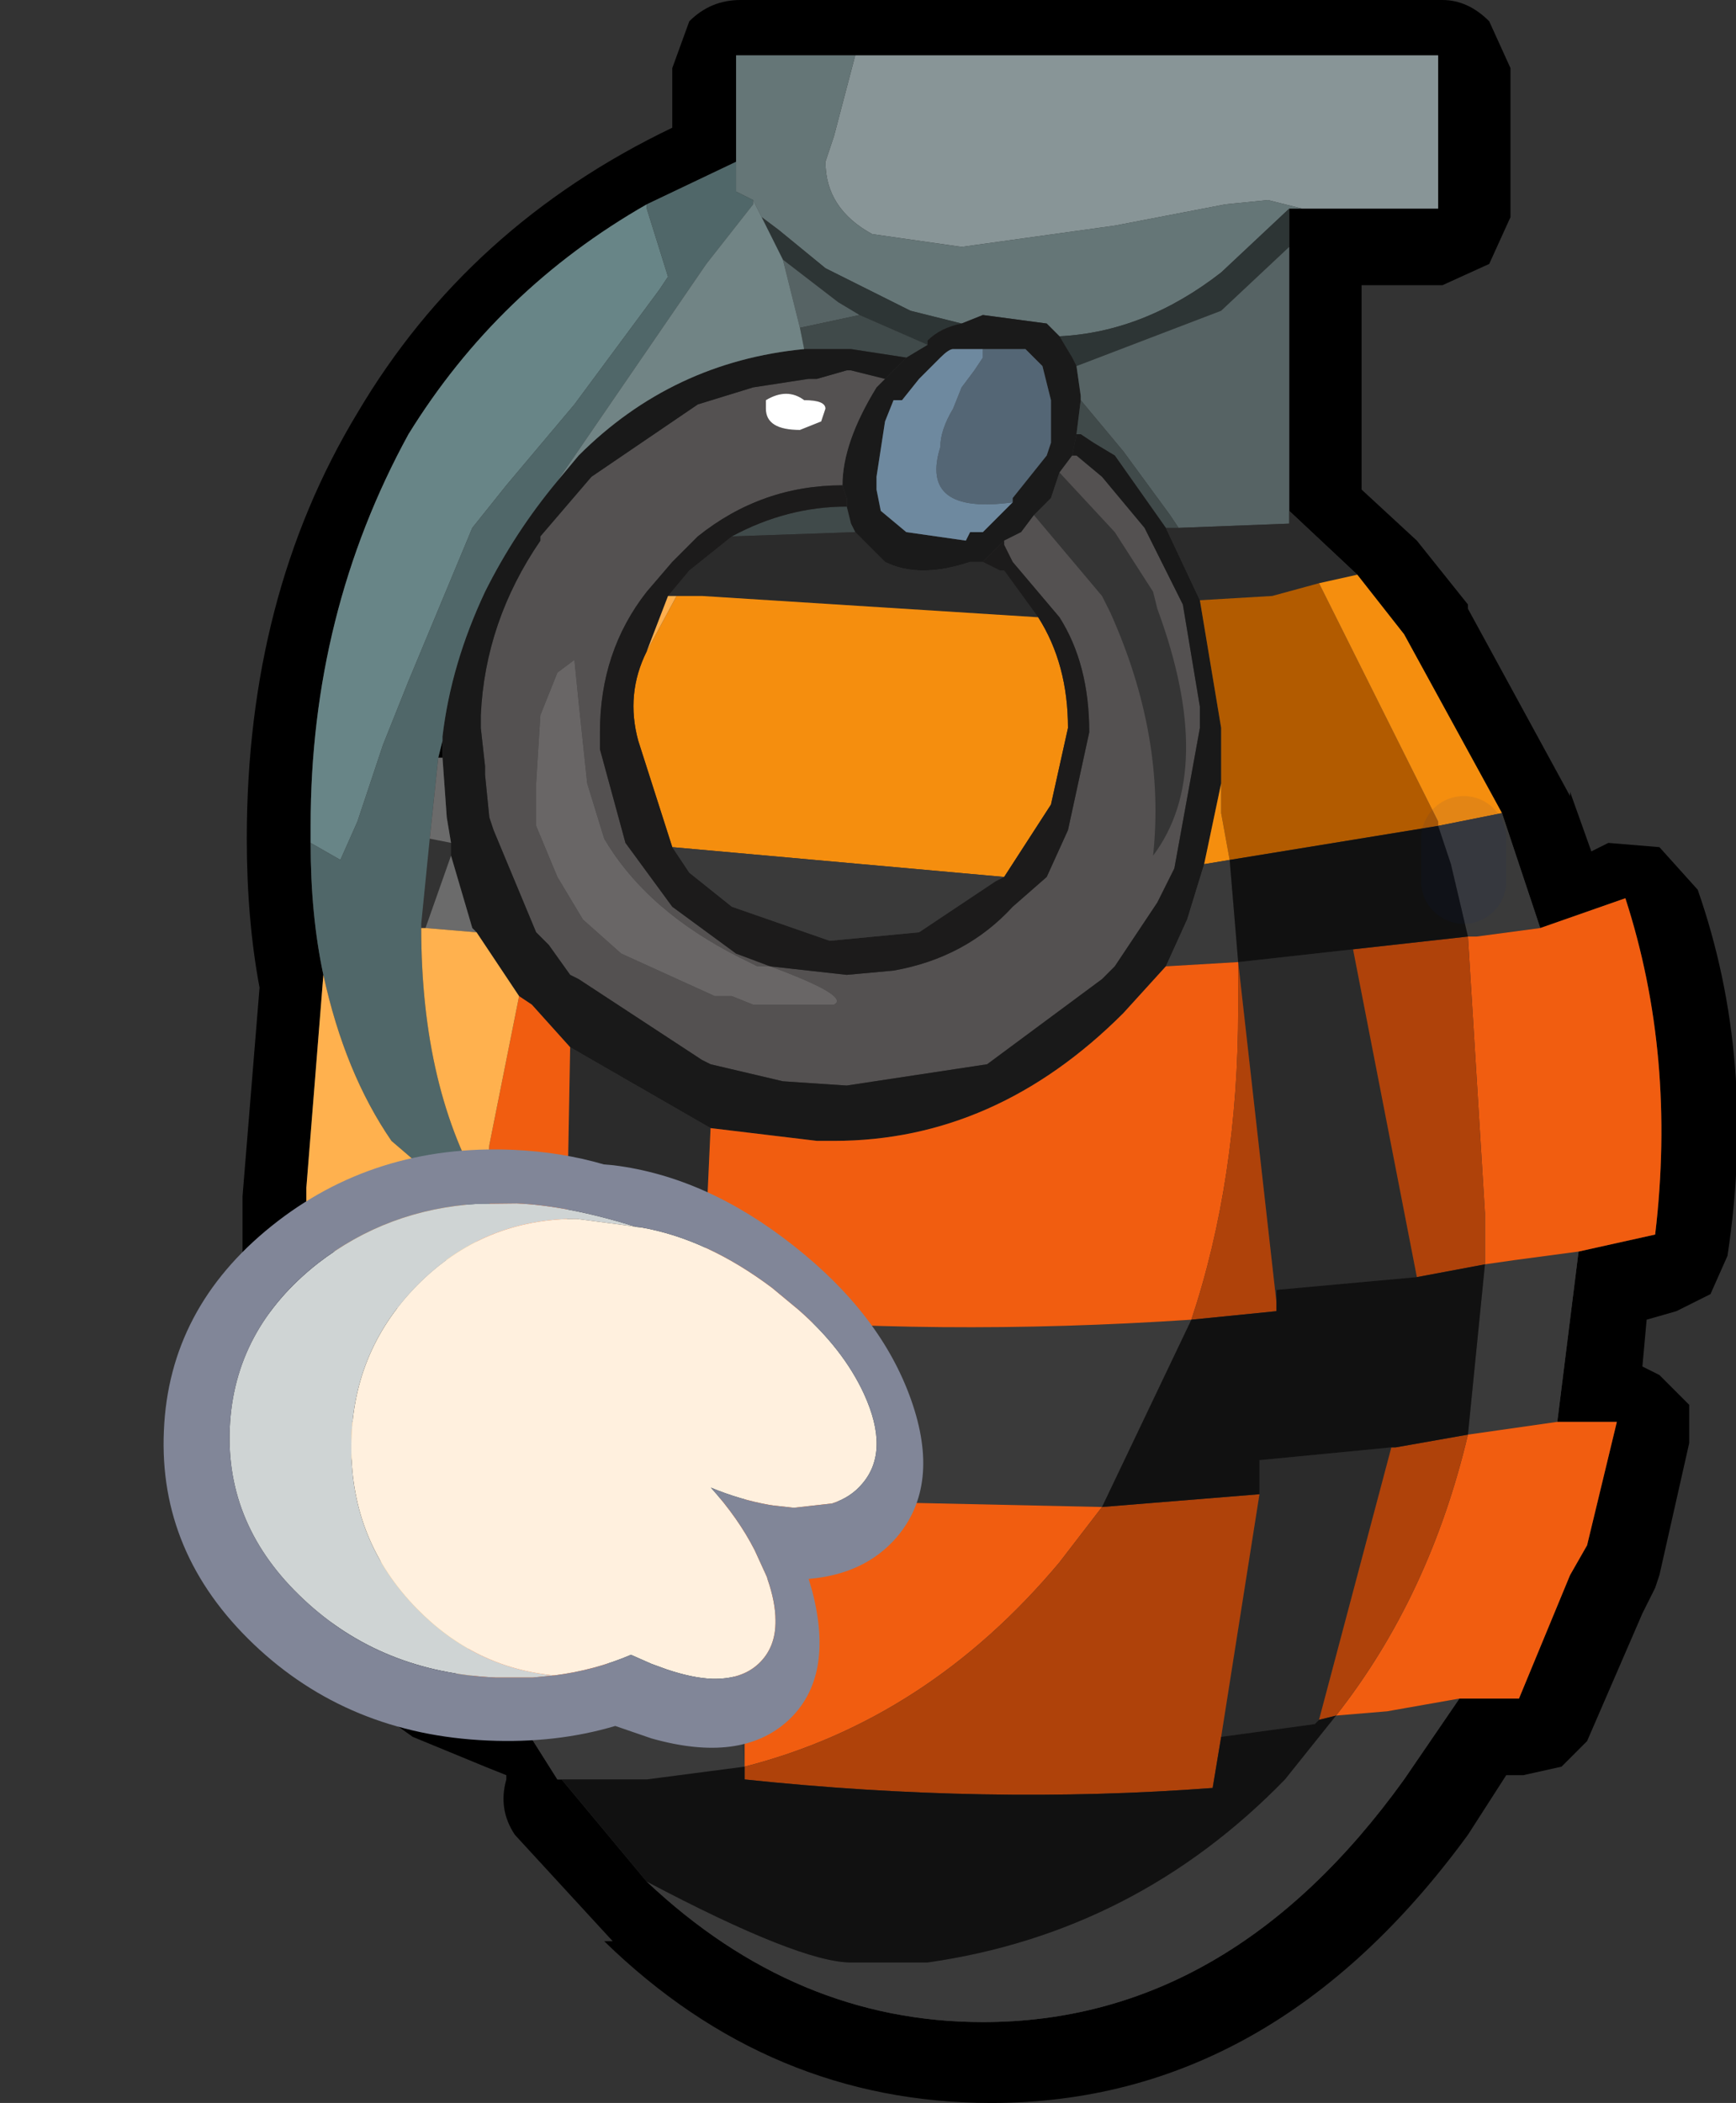 <?xml version="1.0" encoding="UTF-8" standalone="no"?>
<svg xmlns:xlink="http://www.w3.org/1999/xlink" height="24.7px" width="20.4px" xmlns="http://www.w3.org/2000/svg">
  <rect width="100%" height="100%" fill="#333333" stroke="none"/>
  <g transform="matrix(1.0, 0.0, 0.0, 1.0, 12.3, 8.75)">
    <use height="24.7" transform="matrix(1.0, 0.0, 0.0, 1.0, -9.45, -8.75)" width="17.55" xlink:href="#shape0"/>
    <use height="7.0" id="hand" transform="matrix(0.989, 0.0, 0.0, 0.997, -10.35, 4.75)" width="9.0" xlink:href="#sprite0"/>
    <use height="1.5" id="barrel" transform="matrix(1.0, 0.0, 0.0, 1.0, 4.4, 0.6)" width="1.0" xlink:href="#sprite2"/>
  </g>
  <defs>
    <g id="shape0" transform="matrix(1.0, 0.0, 0.0, 1.0, -6.95, -1.05)">
      <path d="M19.4 3.5 L21.0 3.5 21.0 1.7 14.15 1.7 12.75 1.7 12.75 2.95 11.7 3.45 Q9.95 4.45 8.9 6.15 7.75 8.25 7.75 10.75 L7.75 10.95 Q7.75 11.8 7.9 12.5 L7.7 15.0 7.7 15.45 7.7 15.75 8.7 15.75 8.9 17.75 8.15 17.75 Q8.45 19.5 9.15 20.55 L9.65 20.8 10.05 21.0 10.65 21.95 10.7 21.95 11.7 23.15 Q13.45 24.8 15.65 24.8 18.55 24.8 20.6 21.95 L21.25 21.0 21.95 21.0 22.55 19.55 22.75 19.2 23.1 17.75 22.4 17.75 22.65 15.75 23.55 15.55 Q23.8 13.45 23.2 11.6 L22.2 11.95 21.75 10.6 20.6 8.5 20.05 7.8 19.25 7.05 19.25 3.95 19.25 3.5 19.4 3.5 M21.05 1.05 Q21.35 1.05 21.6 1.3 L21.85 1.85 21.85 3.6 21.6 4.15 21.05 4.4 20.1 4.4 20.1 6.8 20.75 7.4 21.35 8.15 21.35 8.2 22.55 10.4 22.55 10.35 22.8 11.05 23.0 10.95 23.6 11.0 24.05 11.5 Q24.75 13.5 24.4 15.8 L24.2 16.25 23.8 16.45 23.45 16.55 23.4 17.1 23.6 17.2 23.95 17.55 23.95 18.0 23.6 19.55 23.55 19.7 23.4 20.0 22.75 21.5 22.45 21.8 22.0 21.9 21.8 21.9 21.35 22.6 Q19.05 25.75 15.75 25.75 13.15 25.75 11.2 23.85 L11.3 23.85 10.15 22.6 Q9.95 22.3 10.05 21.95 L10.05 21.9 9.8 21.8 8.95 21.45 8.6 21.2 Q7.75 20.0 7.4 18.0 7.35 17.75 7.45 17.5 L7.75 17.2 8.05 17.1 8.0 16.7 7.75 16.7 7.2 16.45 6.95 15.85 6.95 15.6 6.95 15.1 7.15 12.65 Q7.0 11.85 7.0 10.9 7.0 8.05 8.3 5.9 9.6 3.7 12.0 2.55 L12.0 1.85 12.2 1.3 Q12.45 1.05 12.8 1.05 L21.05 1.05 M9.3 9.95 L9.25 9.95 9.3 9.75 9.3 9.95" fill="#000000" fill-rule="evenodd" stroke="none"/>
      <path d="M14.15 1.7 L21.0 1.7 21.0 3.5 19.4 3.5 19.0 3.4 18.5 3.45 17.2 3.7 15.4 3.95 14.35 3.8 Q13.8 3.5 13.8 2.95 L13.9 2.65 14.15 1.7" fill="#889597" fill-rule="evenodd" stroke="none"/>
      <path d="M19.4 3.5 L19.25 3.5 18.45 4.25 Q17.55 4.95 16.55 5.0 L16.4 4.85 15.65 4.75 15.4 4.85 14.8 4.7 13.8 4.2 13.25 3.75 13.05 3.6 12.95 3.4 12.75 3.3 12.75 2.95 12.75 1.7 14.15 1.7 13.9 2.65 13.8 2.95 Q13.8 3.5 14.35 3.8 L15.4 3.95 17.2 3.7 18.5 3.45 19.0 3.4 19.4 3.5" fill="#657677" fill-rule="evenodd" stroke="none"/>
      <path d="M19.25 3.5 L19.25 3.95 18.45 4.7 16.75 5.35 16.7 5.25 16.55 5.0 Q17.55 4.95 18.45 4.25 L19.25 3.5 M15.4 4.85 Q15.15 4.9 15.0 5.05 L15.0 5.1 14.2 4.75 13.95 4.6 13.3 4.1 13.15 3.8 13.1 3.7 13.05 3.6 13.25 3.75 13.8 4.2 14.8 4.7 15.4 4.85" fill="#2d3535" fill-rule="evenodd" stroke="none"/>
      <path d="M16.0 6.95 L16.0 6.9 16.2 6.65 16.4 6.4 16.45 6.25 16.45 5.85 16.45 5.75 16.35 5.35 16.15 5.15 15.65 5.15 15.4 5.15 15.3 5.15 Q15.25 5.15 15.15 5.25 L14.9 5.5 14.7 5.75 14.6 5.75 14.5 6.0 14.4 6.65 14.4 6.8 14.45 7.05 14.75 7.3 15.45 7.4 15.5 7.3 15.65 7.3 16.0 6.95 M15.4 4.85 L15.65 4.75 16.4 4.85 16.55 5.0 16.7 5.25 16.75 5.35 16.8 5.7 16.8 5.75 16.75 6.15 16.7 6.4 16.55 6.6 16.45 6.9 16.25 7.1 16.1 7.3 15.9 7.4 15.65 7.65 15.5 7.65 Q14.9 7.85 14.5 7.65 L14.15 7.3 14.1 7.2 14.05 7.0 14.05 6.9 14.0 6.75 Q14.0 6.25 14.4 5.6 L14.5 5.5 14.75 5.25 15.0 5.1 15.0 5.05 Q15.15 4.9 15.4 4.85" fill="#1a1a1a" fill-rule="evenodd" stroke="none"/>
      <path d="M19.25 3.95 L19.25 7.05 19.25 7.2 17.95 7.25 17.85 7.1 17.3 6.35 16.8 5.75 16.8 5.7 16.75 5.35 18.45 4.7 19.25 3.95 M13.3 4.1 L13.95 4.6 14.2 4.75 13.5 4.9 13.3 4.1" fill="#566364" fill-rule="evenodd" stroke="none"/>
      <path d="M15.65 5.15 L16.15 5.15 16.35 5.35 16.45 5.75 16.45 5.85 16.45 6.25 16.4 6.4 16.2 6.65 16.0 6.9 16.0 6.95 Q14.9 7.1 15.15 6.3 15.15 6.1 15.3 5.85 L15.4 5.6 15.55 5.4 15.65 5.25 15.65 5.15" fill="#546675" fill-rule="evenodd" stroke="none"/>
      <path d="M16.25 7.1 L16.45 6.9 16.55 6.6 17.2 7.3 17.65 8.0 17.7 8.2 Q18.4 10.1 17.65 11.1 17.8 9.7 17.15 8.25 L17.05 8.05 16.25 7.1" fill="#353535" fill-rule="evenodd" stroke="none"/>
      <path d="M14.5 5.5 L14.4 5.6 Q14.0 6.25 14.0 6.75 13.05 6.75 12.3 7.35 L12.0 7.65 11.7 8.0 Q11.15 8.7 11.15 9.65 L11.15 9.85 11.45 10.95 12.0 11.7 12.75 12.25 13.15 12.4 14.05 12.5 14.6 12.45 Q15.45 12.3 16.0 11.7 L16.4 11.35 16.65 10.8 16.9 9.65 Q16.9 8.85 16.55 8.3 L16.0 7.65 15.9 7.45 15.9 7.4 16.1 7.3 16.25 7.1 17.05 8.05 17.15 8.25 Q17.8 9.7 17.65 11.1 18.4 10.1 17.7 8.2 L17.65 8.0 17.2 7.3 16.55 6.6 16.7 6.4 16.75 6.4 17.05 6.65 17.55 7.25 18.0 8.15 18.2 9.35 18.2 9.6 17.9 11.25 17.7 11.65 17.2 12.4 17.05 12.55 15.7 13.55 14.05 13.8 13.3 13.75 12.45 13.55 12.35 13.5 10.9 12.55 10.8 12.5 10.55 12.15 10.4 12.0 9.9 10.8 9.85 10.65 9.8 10.15 9.8 10.05 9.75 9.6 9.75 9.45 Q9.8 8.35 10.45 7.4 L10.45 7.35 11.05 6.65 12.3 5.8 12.95 5.6 13.6 5.5 13.7 5.5 14.05 5.4 14.1 5.4 14.5 5.5 M13.1 5.85 Q13.1 6.1 13.5 6.1 L13.75 6.0 13.8 5.85 Q13.8 5.75 13.55 5.75 13.35 5.6 13.1 5.75 L13.1 5.85 M13.15 12.4 L13.0 12.4 12.8 12.3 Q11.7 11.75 11.2 10.9 L11.0 10.25 10.9 9.3 10.85 8.8 10.65 8.95 10.45 9.45 10.4 10.25 10.4 10.75 10.65 11.35 10.95 11.85 11.4 12.25 12.5 12.75 12.7 12.75 12.95 12.85 13.9 12.85 Q14.1 12.75 13.15 12.4" fill="#545151" fill-rule="evenodd" stroke="none"/>
      <path d="M15.0 5.1 L14.75 5.25 14.1 5.15 14.05 5.15 13.8 5.15 13.55 5.15 13.5 4.9 14.2 4.75 15.0 5.1 M14.05 7.0 L14.1 7.2 14.15 7.3 12.7 7.35 Q13.35 7.0 14.05 7.0 M16.75 6.15 L16.8 5.75 17.3 6.35 17.85 7.1 17.95 7.25 17.8 7.25 17.2 6.4 16.95 6.25 16.8 6.15 16.75 6.15" fill="#404a4a" fill-rule="evenodd" stroke="none"/>
      <path d="M18.2 8.1 L18.45 9.6 18.45 10.25 18.25 11.2 18.05 11.85 17.8 12.4 17.3 12.95 Q15.8 14.45 13.9 14.45 L13.7 14.45 12.45 14.3 10.8 13.35 10.35 12.85 10.2 12.75 9.7 12.0 9.65 11.95 9.4 11.1 9.4 10.95 9.35 10.65 9.3 9.95 9.3 9.75 9.3 9.7 Q9.4 8.85 9.8 8.0 10.15 7.3 10.65 6.7 L10.9 6.4 Q12.0 5.3 13.55 5.15 L13.8 5.15 14.05 5.15 14.1 5.15 14.75 5.25 14.5 5.5 14.1 5.4 14.05 5.4 13.7 5.5 13.6 5.5 12.95 5.6 12.3 5.8 11.05 6.65 10.45 7.35 10.45 7.4 Q9.8 8.35 9.75 9.45 L9.75 9.6 9.8 10.05 9.8 10.15 9.85 10.65 9.9 10.8 10.4 12.0 10.55 12.15 10.8 12.5 10.9 12.55 12.35 13.5 12.45 13.55 13.3 13.75 14.05 13.8 15.7 13.55 17.05 12.55 17.2 12.4 17.7 11.65 17.9 11.25 18.2 9.6 18.2 9.35 18.0 8.15 17.55 7.25 17.05 6.65 16.75 6.4 16.7 6.4 16.75 6.15 16.8 6.15 16.95 6.25 17.2 6.4 17.8 7.25 18.2 8.1" fill="#191919" fill-rule="evenodd" stroke="none"/>
      <path d="M19.25 7.05 L20.05 7.8 19.6 7.9 19.05 8.05 18.2 8.1 17.8 7.25 17.95 7.25 19.25 7.2 19.25 7.05 M18.65 12.35 L20.0 12.2 20.75 16.05 19.1 16.2 19.1 16.35 18.65 12.35 M14.15 7.3 L14.5 7.65 Q14.9 7.85 15.5 7.65 L15.65 7.65 15.85 7.75 15.9 7.75 16.3 8.3 12.35 8.05 12.05 8.05 11.95 8.05 12.2 7.75 12.7 7.35 14.15 7.3 M10.8 13.35 L12.45 14.3 12.35 16.5 12.35 16.25 10.8 16.1 10.75 16.1 10.8 13.35 M10.6 18.05 L12.45 18.25 12.45 18.65 12.8 21.35 11.45 21.2 11.4 21.2 10.6 18.05 M18.9 18.6 L18.9 18.2 20.45 18.05 19.6 21.25 19.55 21.3 18.45 21.45 18.9 18.6" fill="#2b2b2b" fill-rule="evenodd" stroke="none"/>
      <path d="M21.0 10.75 L18.55 11.15 18.45 10.6 18.45 10.25 18.45 9.6 18.2 8.1 19.05 8.05 19.6 7.9 21.0 10.7 21.0 10.75" fill="#b25b00" fill-rule="evenodd" stroke="none"/>
      <path d="M20.05 7.8 L20.6 8.5 21.75 10.6 21.0 10.75 21.0 10.7 19.6 7.9 20.05 7.8 M18.45 10.25 L18.45 10.6 18.55 11.15 18.25 11.2 18.45 10.25 M12.05 8.05 L12.35 8.05 16.3 8.3 Q16.65 8.85 16.65 9.6 L16.45 10.5 15.9 11.35 12.0 11.0 11.6 9.75 Q11.45 9.2 11.7 8.7 L12.05 8.05" fill="#f58e0e" fill-rule="evenodd" stroke="none"/>
      <path d="M14.0 6.75 L14.05 6.9 14.05 7.0 Q13.35 7.0 12.7 7.35 L12.2 7.75 11.95 8.05 11.7 8.7 Q11.45 9.2 11.6 9.75 L12.0 11.0 12.2 11.3 12.7 11.7 13.85 12.1 14.9 12.0 15.8 11.4 15.9 11.35 16.45 10.5 16.65 9.6 Q16.65 8.85 16.3 8.3 L15.9 7.75 15.85 7.75 15.65 7.65 15.9 7.4 15.9 7.45 16.0 7.65 16.55 8.3 Q16.9 8.85 16.9 9.65 L16.65 10.8 16.4 11.35 16.0 11.7 Q15.45 12.3 14.6 12.45 L14.05 12.5 13.15 12.4 12.75 12.25 12.0 11.7 11.45 10.95 11.15 9.85 11.15 9.65 Q11.15 8.7 11.7 8.0 L12.0 7.65 12.3 7.35 Q13.05 6.75 14.0 6.75" fill="#1c1b1b" fill-rule="evenodd" stroke="none"/>
      <path d="M21.75 10.6 L22.2 11.95 21.45 12.05 21.35 12.05 21.15 11.2 21.0 10.75 21.75 10.6 M22.65 15.75 L22.4 17.75 21.7 17.85 21.35 17.9 21.55 15.9 21.9 15.85 22.65 15.75 M21.25 21.0 L20.6 21.95 Q18.55 24.8 15.65 24.8 13.45 24.8 11.7 23.15 13.5 24.1 14.1 24.1 L15.0 24.1 Q17.45 23.75 19.2 21.95 L19.8 21.2 20.4 21.15 21.25 21.0 M10.7 21.95 L10.65 21.95 10.05 21.0 10.95 21.15 11.4 21.2 11.45 21.2 12.8 21.35 12.85 21.8 11.7 21.95 11.15 21.95 10.7 21.95 M18.55 11.15 L18.65 12.35 17.8 12.4 18.05 11.85 18.25 11.2 18.55 11.15 M12.0 11.0 L15.9 11.35 15.8 11.4 14.9 12.0 13.85 12.1 12.7 11.7 12.2 11.3 12.0 11.0 M9.65 15.9 L10.35 16.1 10.75 16.1 10.8 16.1 12.35 16.25 12.35 16.5 Q15.1 16.75 18.1 16.55 L17.05 18.75 12.45 18.65 12.45 18.25 10.6 18.05 9.8 17.9 9.5 17.85 9.65 16.3 9.65 15.9" fill="#3a3a3a" fill-rule="evenodd" stroke="none"/>
      <path d="M22.2 11.95 L23.2 11.6 Q23.8 13.45 23.55 15.55 L22.65 15.75 21.9 15.85 21.55 15.9 21.55 15.3 21.35 12.05 21.45 12.05 22.2 11.95 M22.4 17.75 L23.1 17.75 22.75 19.2 22.55 19.55 21.95 21.0 21.25 21.0 20.4 21.15 19.8 21.2 Q20.9 19.8 21.35 17.9 L21.7 17.85 22.4 17.75 M10.05 21.0 L9.65 20.8 9.5 19.5 9.45 18.5 9.45 18.35 9.5 17.85 9.8 17.9 10.6 18.05 11.4 21.2 10.95 21.15 10.05 21.0 M17.8 12.4 L18.65 12.35 18.65 12.9 Q18.65 14.9 18.1 16.55 15.1 16.75 12.35 16.5 L12.45 14.3 13.7 14.45 13.9 14.45 Q15.8 14.45 17.3 12.95 L17.8 12.4 M10.2 12.75 L10.35 12.85 10.8 13.35 10.75 16.1 10.35 16.1 9.65 15.9 9.75 15.35 10.0 15.45 9.8 15.1 9.85 14.5 10.2 12.75 M12.45 18.65 L17.05 18.75 16.55 19.4 Q15.0 21.25 12.85 21.8 L12.85 21.4 12.8 21.35 12.45 18.65" fill="#f15d10" fill-rule="evenodd" stroke="none"/>
      <path d="M20.0 12.2 L21.35 12.05 21.55 15.3 21.55 15.9 20.75 16.05 20.0 12.2 M18.65 12.35 L19.1 16.35 19.1 16.45 18.1 16.55 Q18.65 14.9 18.65 12.9 L18.65 12.35 M20.45 18.05 L20.5 18.05 21.35 17.9 Q20.9 19.8 19.8 21.2 L19.6 21.25 20.45 18.05 M12.85 21.8 Q15.0 21.25 16.55 19.4 L17.05 18.75 18.9 18.6 18.45 21.45 18.35 22.05 Q15.7 22.25 12.85 21.95 L12.85 21.8" fill="#af420a" fill-rule="evenodd" stroke="none"/>
      <path d="M11.7 23.15 L10.7 21.95 11.15 21.95 11.7 21.95 12.85 21.8 12.85 21.95 Q15.7 22.25 18.35 22.05 L18.45 21.45 19.55 21.3 19.6 21.25 19.8 21.2 19.2 21.95 Q17.45 23.75 15.0 24.1 L14.1 24.1 Q13.5 24.1 11.7 23.15 M21.0 10.75 L21.15 11.2 21.35 12.05 20.0 12.2 18.65 12.35 18.55 11.15 21.0 10.75 M19.1 16.35 L19.1 16.2 20.75 16.05 21.55 15.9 21.35 17.9 20.5 18.05 20.45 18.05 18.9 18.2 18.9 18.6 17.05 18.75 18.1 16.55 19.1 16.45 19.1 16.35" fill="#111111" fill-rule="evenodd" stroke="none"/>
      <path d="M7.75 10.95 L7.75 10.75 Q7.75 8.25 8.9 6.15 9.95 4.45 11.7 3.45 L11.7 3.5 11.95 4.3 11.85 4.45 10.85 5.8 10.05 6.75 9.65 7.25 8.9 9.05 8.6 9.8 8.3 10.7 8.1 11.15 7.75 10.95" fill="#688587" fill-rule="evenodd" stroke="none"/>
      <path d="M7.9 12.5 Q7.75 11.8 7.75 10.95 L8.1 11.15 8.3 10.7 8.6 9.8 8.9 9.05 9.65 7.25 10.05 6.75 10.85 5.8 11.85 4.45 11.95 4.3 11.7 3.5 11.7 3.45 12.75 2.95 12.75 3.3 12.95 3.4 12.95 3.45 12.4 4.15 10.65 6.7 Q10.15 7.3 9.8 8.0 9.4 8.85 9.3 9.7 L9.3 9.75 9.25 9.95 9.15 10.9 9.05 11.9 9.05 11.95 Q9.05 13.85 9.8 15.1 L10.0 15.45 9.75 15.35 8.7 14.45 Q8.15 13.65 7.9 12.5" fill="#506769" fill-rule="evenodd" stroke="none"/>
      <path d="M13.05 3.6 L13.1 3.7 13.15 3.8 13.3 4.1 13.5 4.9 13.55 5.15 Q12.0 5.3 10.9 6.4 L10.65 6.7 12.4 4.15 12.95 3.45 12.95 3.4 13.05 3.6" fill="#718485" fill-rule="evenodd" stroke="none"/>
      <path d="M13.1 5.85 L13.1 5.75 Q13.35 5.6 13.55 5.75 13.8 5.75 13.8 5.85 L13.75 6.0 13.5 6.1 Q13.1 6.1 13.1 5.85" fill="#ffffff" fill-rule="evenodd" stroke="none"/>
      <path d="M15.65 5.15 L15.65 5.25 15.55 5.4 15.4 5.6 15.3 5.85 Q15.15 6.1 15.15 6.3 14.9 7.1 16.0 6.95 L15.65 7.3 15.5 7.3 15.45 7.4 14.75 7.3 14.45 7.05 14.4 6.8 14.4 6.65 14.5 6.0 14.6 5.75 14.7 5.75 14.9 5.5 15.15 5.25 Q15.25 5.15 15.3 5.15 L15.4 5.15 15.65 5.15" fill="#6e899f" fill-rule="evenodd" stroke="none"/>
      <path d="M13.15 12.4 Q14.1 12.75 13.9 12.85 L12.95 12.85 12.7 12.75 12.5 12.75 11.4 12.25 10.95 11.85 10.65 11.35 10.4 10.75 10.4 10.25 10.45 9.45 10.65 8.95 10.85 8.8 10.9 9.3 11.0 10.25 11.2 10.9 Q11.7 11.75 12.8 12.3 L13.0 12.4 13.15 12.4" fill="#696666" fill-rule="evenodd" stroke="none"/>
      <path d="M9.25 9.95 L9.3 9.95 9.35 10.65 9.4 10.95 9.15 10.9 9.25 9.95 M9.1 11.95 L9.4 11.1 9.65 11.95 9.7 12.0 9.1 11.95" fill="#6b6b6b" fill-rule="evenodd" stroke="none"/>
      <path d="M9.65 20.8 L9.15 20.55 Q8.45 19.5 8.15 17.75 L8.9 17.75 9.5 17.85 9.45 18.35 9.45 18.5 9.5 19.5 9.65 20.8 M8.7 15.75 L7.7 15.75 7.7 15.45 7.7 15.0 7.9 12.5 Q8.15 13.65 8.7 14.45 L9.75 15.35 9.65 15.9 8.7 15.75 M9.05 11.95 L9.1 11.95 9.7 12.0 10.2 12.75 9.85 14.5 9.8 15.1 Q9.05 13.85 9.05 11.95" fill="#ffb14e" fill-rule="evenodd" stroke="none"/>
      <path d="M11.95 8.05 L12.05 8.05 11.7 8.7 11.95 8.05" fill="#ffaf4d" fill-rule="evenodd" stroke="none"/>
      <path d="M8.9 17.75 L8.7 15.75 9.65 15.9 9.65 16.3 9.5 17.85 8.9 17.75" fill="#727272" fill-rule="evenodd" stroke="none"/>
    </g>
    <g id="sprite0" transform="matrix(1.0, 0.0, 0.0, 1.0, 0.0, 0.0)">
      <use height="69.8" id="rabbit" transform="matrix(-0.101, 0.0, 0.0, 0.101, 9.0, 0.0)" width="89.4" xlink:href="#sprite1"/>
    </g>
    <g id="sprite1" transform="matrix(1.0, 0.0, 0.0, 1.0, 0.0, 0.0)">
      <use height="69.8" transform="matrix(1.0, 0.0, 0.0, 1.0, 0.0, 0.0)" width="89.4" xlink:href="#shape1"/>
    </g>
    <g id="shape1" transform="matrix(1.0, 0.0, 0.0, 1.0, 0.0, 0.0)">
      <path d="M43.4 61.35 Q52.75 60.5 59.6 53.55 67.3 45.75 67.3 34.75 67.3 23.7 59.6 15.9 51.85 8.1 40.8 8.1 L34.3 8.95 34.15 9.0 33.7 9.05 33.9 9.0 Q41.9 6.55 47.85 6.3 L52.45 6.35 Q63.05 7.0 71.25 13.3 81.1 21.0 81.6 32.5 82.1 43.95 72.95 52.45 63.8 61.0 50.3 61.6 L45.95 61.6 43.4 61.35" fill="#cfd4d4" fill-rule="evenodd" stroke="none"/>
      <path d="M33.7 9.05 L34.15 9.0 34.3 8.95 40.8 8.1 Q51.85 8.1 59.6 15.9 67.3 23.7 67.3 34.75 67.3 45.75 59.6 53.55 52.75 60.5 43.4 61.35 38.65 60.75 34.4 58.95 L32.0 60.0 30.2 60.65 Q27.2 61.65 24.9 61.75 21.4 61.85 19.4 60.0 17.35 58.1 17.4 54.95 17.4 52.8 18.35 50.1 L18.4 49.9 18.65 49.35 19.85 46.75 Q21.75 43.05 25.0 39.45 21.6 40.85 18.2 41.45 L17.55 41.55 17.55 41.5 17.5 41.55 15.25 41.8 10.75 41.3 Q8.55 40.6 7.2 39.0 3.9 35.2 7.0 28.5 9.45 23.25 14.7 18.7 L17.8 16.15 Q25.45 10.45 33.2 9.1 L33.7 9.05" fill="#fff0de" fill-rule="evenodd" stroke="none"/>
      <path d="M43.4 61.35 L45.95 61.6 50.3 61.6 Q63.8 61.0 72.95 52.45 82.1 43.95 81.6 32.5 81.1 21.0 71.25 13.3 63.05 7.0 52.45 6.35 L47.85 6.3 Q41.9 6.55 33.9 9.0 L33.7 9.05 33.2 9.1 Q25.45 10.45 17.8 16.15 L14.7 18.7 Q9.45 23.25 7.0 28.5 3.9 35.2 7.2 39.0 8.55 40.6 10.75 41.3 L15.25 41.8 17.5 41.55 17.55 41.55 18.2 41.45 Q21.6 40.85 25.0 39.45 21.75 43.05 19.85 46.75 L18.65 49.35 18.4 49.9 18.35 50.1 Q17.4 52.8 17.4 54.95 17.35 58.1 19.4 60.0 21.4 61.85 24.9 61.75 27.2 61.65 30.2 60.65 L32.0 60.0 34.4 58.95 Q38.65 60.75 43.4 61.35 M89.35 32.8 Q90.0 47.1 78.8 57.7 67.65 68.25 51.25 68.95 43.2 69.3 36.25 67.25 L32.0 68.7 Q21.5 71.65 15.95 66.65 10.4 61.6 13.1 51.45 L13.5 50.1 Q6.9 49.55 3.15 45.25 -2.1 39.15 1.45 29.2 5.0 19.25 15.25 11.25 25.5 3.2 36.45 1.85 L37.6 1.75 Q42.6 0.3 48.25 0.05 64.65 -0.65 76.7 8.95 88.75 18.55 89.35 32.8" fill="#818698" fill-rule="evenodd" stroke="none"/>
    </g>
    <g id="sprite2" transform="matrix(1.0, 0.0, 0.0, 1.0, 0.5, 0.5)">
      <use height="1.5" transform="matrix(1.0, 0.0, 0.0, 1.0, -0.5, -0.5)" width="1.0" xlink:href="#shape2"/>
    </g>
    <g id="shape2" transform="matrix(1.0, 0.0, 0.0, 1.0, 0.5, 0.5)">
      <path d="M0.0 0.0 L0.0 0.5" fill="none" stroke="#0c1f6b" stroke-linecap="round" stroke-linejoin="round" stroke-opacity="0.075" stroke-width="1.0"/>
    </g>
  </defs>
</svg>
